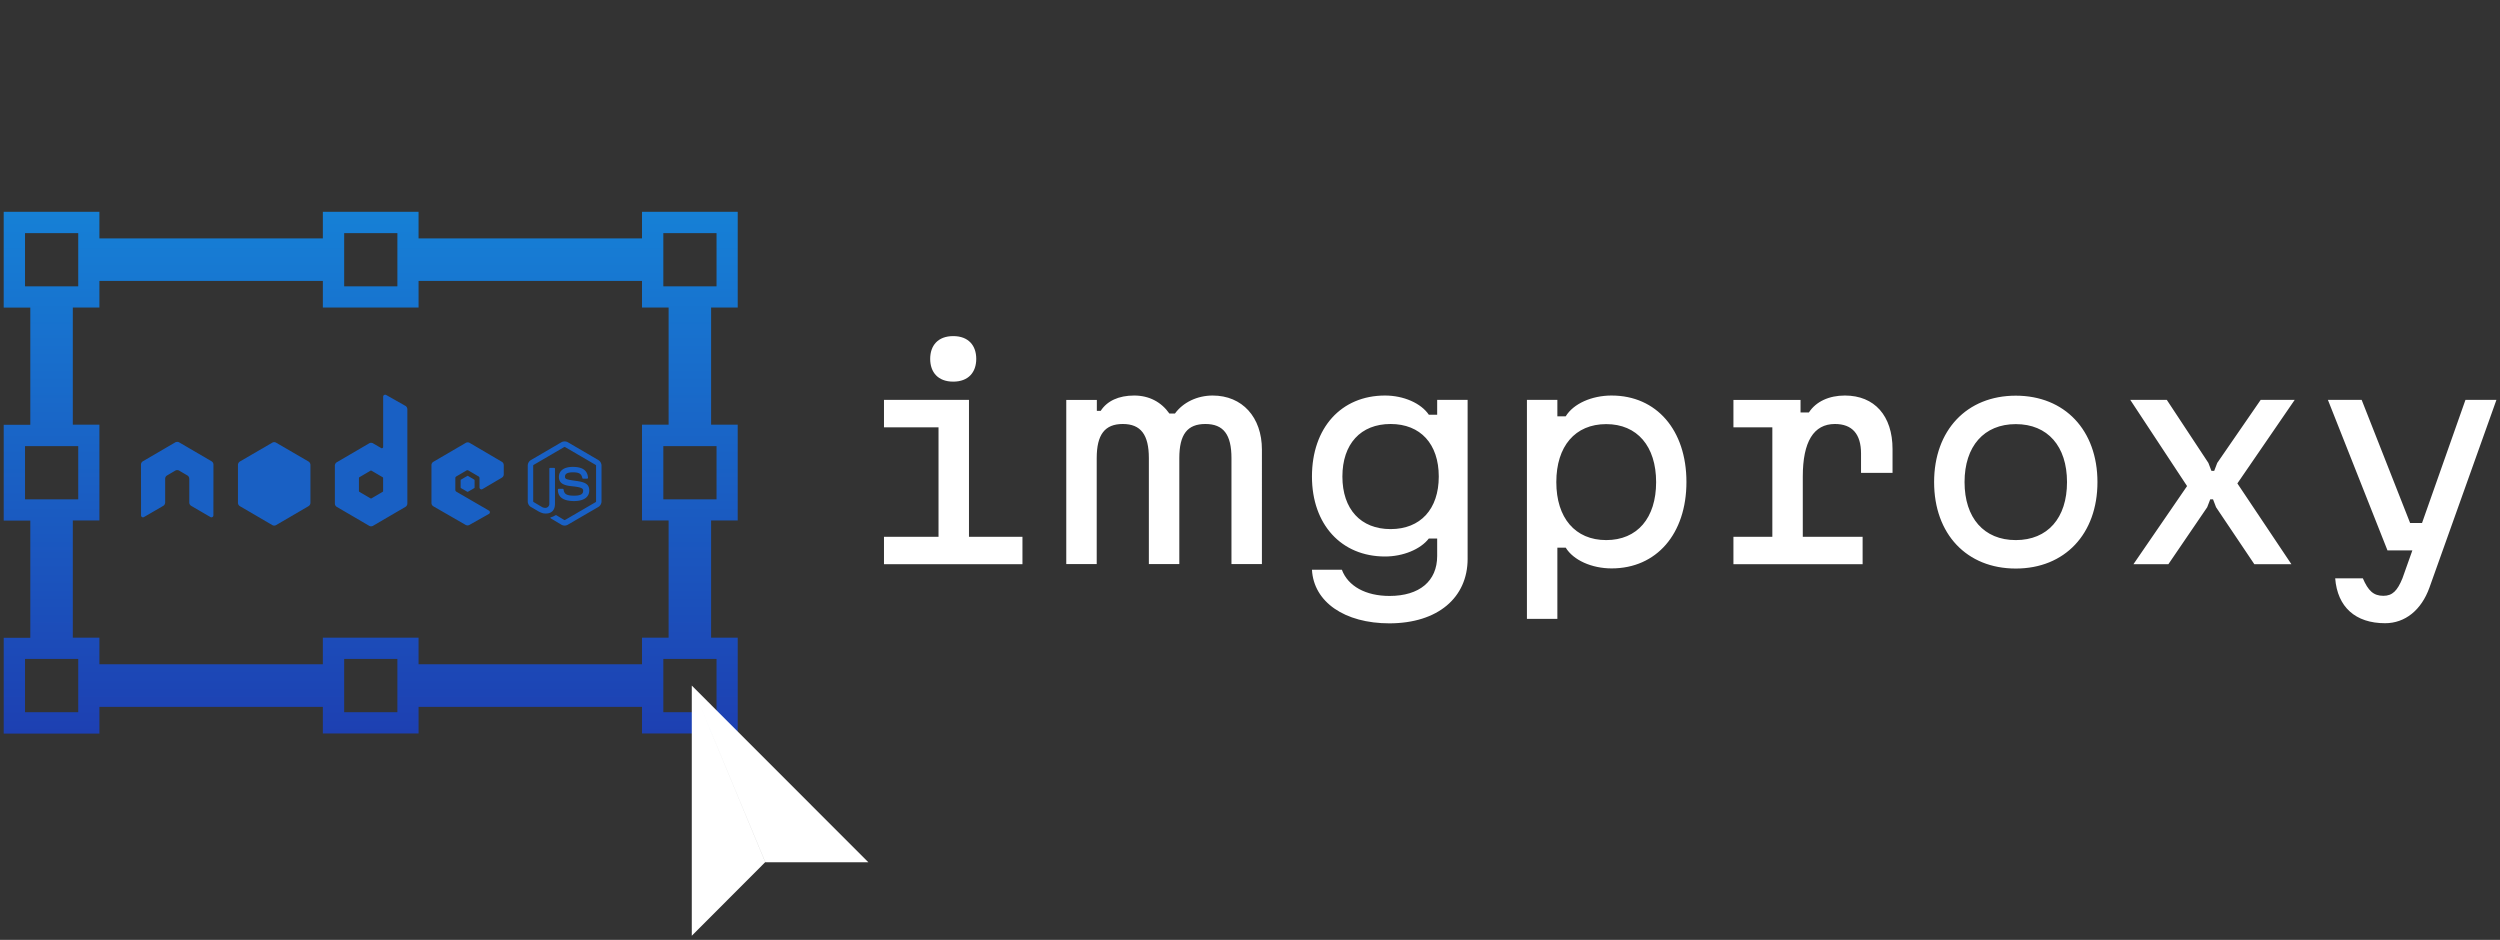 <svg xmlns="http://www.w3.org/2000/svg" width="266" height="100" fill="none">
  <rect width="100%" height="100%" fill="#333333" stroke="none"/>
  <g clip-path="url(#a)">
    <path fill="#fff" d="M94.056 42.55v2.915h5.803v11.648h-5.803v2.915h14.733v-2.915h-5.69V42.549h-9.043Zm4.916-4.367c0 1.423.83 2.423 2.451 2.423 1.619 0 2.45-1 2.45-2.423 0-1.422-.831-2.422-2.45-2.422-1.62 0-2.451 1-2.451 2.422Zm14.479 4.366v17.465h3.239V48.746c0-2.507.859-3.633 2.775-3.633 1.915 0 2.774 1.14 2.774 3.633v11.268h3.24V48.746c0-2.535.859-3.633 2.775-3.633 1.915 0 2.774 1.112 2.774 3.633v11.268h3.24V47.845c0-3.465-2.099-5.76-5.24-5.76-1.648 0-3.155.732-4.014 1.915h-.591c-.86-1.225-2.155-1.916-3.747-1.916-1.648 0-2.887.578-3.563 1.634h-.409V42.55h-3.253Zm42.704 16.902V42.549h-3.24v1.578h-.887c-.831-1.226-2.676-2.043-4.662-2.043-4.662 0-7.774 3.437-7.774 8.62 0 5.099 3.126 8.507 7.774 8.507 1.916 0 3.775-.76 4.662-1.915h.887v1.859c0 2.676-1.887 4.253-5.07 4.253-2.535 0-4.422-1.042-5.07-2.788h-3.183c.183 3.436 3.478 5.704 8.253 5.704 5.155-.014 8.31-2.746 8.31-6.873Zm-13.324-8.747c0-3.465 1.944-5.591 5.127-5.591s5.127 2.126 5.127 5.591c0 3.465-1.944 5.592-5.127 5.592s-5.127-2.127-5.127-5.592Zm28.648-8.62c-2.127 0-4.071.874-4.887 2.212h-.888v-1.747h-3.239v23.296h3.239v-7.577h.888c.816 1.338 2.774 2.21 4.887 2.21 4.775 0 7.958-3.675 7.958-9.196s-3.183-9.197-7.958-9.197Zm-5.887 9.212c0-3.817 2-6.17 5.309-6.17 3.296 0 5.31 2.353 5.31 6.17 0 3.817-2 6.169-5.31 6.169-3.309 0-5.309-2.366-5.309-6.17Zm18.845-8.747v2.916h4.14v11.648h-4.14v2.915h13.746v-2.915h-6.366v-6.409c0-3.704 1.155-5.591 3.422-5.591 1.831 0 2.775 1.07 2.775 3.14v2.057h3.352v-2.521c0-3.55-1.915-5.705-5.07-5.705-1.676 0-3.071.634-3.831 1.803h-.888V42.55h-7.14Zm30.042 17.944c5.211 0 8.69-3.676 8.69-9.197 0-5.521-3.479-9.197-8.69-9.197-5.211 0-8.69 3.676-8.69 9.197 0 5.52 3.465 9.197 8.69 9.197Zm-5.451-9.197c0-3.817 2.071-6.17 5.451-6.17 3.394 0 5.451 2.353 5.451 6.17 0 3.817-2.057 6.169-5.451 6.169-3.394 0-5.451-2.366-5.451-6.17ZM227 60.028h3.718l4.127-6.056.324-.845h.296l.324.845 4.07 6.056h3.944l-5.747-8.591 6.099-8.888h-3.62l-4.62 6.705-.323.845h-.296l-.324-.845-4.423-6.705h-3.887l6.042 9.17-5.704 8.31Zm20.69-17.479 6.338 16.014h2.648l-1.056 2.972c-.535 1.31-1.057 1.86-2.028 1.86-1.057 0-1.62-.55-2.184-1.86h-2.943c.239 3.056 2.155 4.775 5.31 4.775 2.126 0 3.859-1.395 4.718-3.789l7.127-19.972h-3.296l-4.62 13.099h-1.267l-5.155-13.099h-3.592Z"/>
    <path fill="url(#b)" d="M78.493 32.732V22.535H68.31v2.831H44.535v-2.83H34.352v2.83H10.577v-2.83H.394v10.196h2.831v12.465H.395v10.197h2.83V67.86H.395v10.197h10.182v-2.845h23.775v2.831h10.183v-2.83H68.31v2.83h10.183V67.845h-2.831V55.38h2.83V45.183h-2.83V32.718h2.83v.014Zm-41.873-7.93h5.662v5.663H36.62v-5.662ZM2.662 30.466v-5.662h5.662v5.662H2.662Zm0 22.662v-5.662h5.662v5.662H2.662Zm5.662 22.648H2.662v-5.662h5.662v5.662Zm33.958 0H36.62v-5.662h5.662v5.662Zm26.028-5.099H44.535v-2.83H34.352v2.83H10.577v-2.83h-2.83V55.38h2.83V45.183h-2.83V32.718h2.83v-2.83h23.775v2.83h10.183v-2.83H68.31v2.83h2.83v12.465h-2.83V55.38h2.83v12.465h-2.83v2.831Zm7.93-.563v5.662h-5.663v-5.662h5.662Zm0-22.648v5.662h-5.663v-5.662h5.662Zm-5.663-17v-5.662h5.662v5.662h-5.662Z"/>
    <path fill="#1960C4" d="M60.075 46.969a.673.673 0 0 0-.338.084L56.49 48.95a.694.694 0 0 0-.338.6v3.79c0 .246.127.477.338.6l.848.495c.412.206.564.203.752.203.61 0 .959-.375.959-1.026v-3.74c0-.054-.046-.092-.097-.092h-.407c-.052 0-.096.038-.096.091v3.74c0 .29-.298.58-.78.336l-.883-.524c-.031-.017-.055-.047-.055-.083v-3.79a.11.11 0 0 1 .055-.09l3.242-1.892a.094.094 0 0 1 .097 0l3.241 1.891c.031.02.056.054.056.091v3.79a.106.106 0 0 1-.049.09l-3.248 1.892a.099.099 0 0 1-.097 0l-.835-.503a.086.086 0 0 0-.082 0c-.23.132-.274.148-.49.223-.053.02-.134.048.028.14l1.09.649c.102.06.219.091.337.09.119.002.236-.03.338-.09l3.25-1.891a.696.696 0 0 0 .337-.6v-3.79a.695.695 0 0 0-.338-.6l-3.249-1.898a.67.67 0 0 0-.338-.084Z"/>
    <path fill="#1960C4" d="M60.944 49.677c-.925 0-1.476.398-1.476 1.06 0 .72.547.917 1.435 1.005 1.062.106 1.145.264 1.145.475 0 .367-.29.523-.973.523-.858 0-1.047-.217-1.11-.649-.008-.046-.043-.083-.09-.083h-.42a.1.1 0 0 0-.097.097c0 .553.297 1.208 1.718 1.208 1.027 0 1.62-.409 1.62-1.124 0-.709-.478-.9-1.476-1.033-1.007-.135-1.103-.2-1.103-.44 0-.197.081-.46.827-.46.667 0 .913.145 1.014.6a.095.095 0 0 0 .09.077h.42c.027 0 .052-.016.07-.035.017-.02.03-.043.027-.07-.065-.783-.581-1.151-1.62-1.151ZM40.976 42a.208.208 0 0 0-.207.21v5.338a.142.142 0 0 1-.214.126l-.862-.503a.41.41 0 0 0-.414 0l-3.442 2.01a.43.43 0 0 0-.207.37v4.02c0 .15.079.288.207.363l3.442 2.01a.407.407 0 0 0 .414 0l3.442-2.01a.416.416 0 0 0 .207-.363V43.549a.43.43 0 0 0-.214-.37l-2.048-1.158a.2.2 0 0 0-.104-.021Zm-22.141 5.018a.384.384 0 0 0-.186.049l-3.442 2.01a.414.414 0 0 0-.207.362l.007 5.395c0 .075.038.145.103.181a.2.2 0 0 0 .207 0l2.042-1.186a.427.427 0 0 0 .214-.363v-2.52c0-.15.078-.287.207-.362l.869-.51a.404.404 0 0 1 .207-.055c.07 0 .143.018.207.056l.869.509a.415.415 0 0 1 .207.363v2.52c0 .15.085.285.213.362l2.042 1.187a.2.2 0 0 0 .207 0 .209.209 0 0 0 .104-.182l.006-5.395a.419.419 0 0 0-.207-.362l-3.441-2.01a.382.382 0 0 0-.187-.05h-.041Zm30.928.049a.41.41 0 0 0-.206.055l-3.442 2.01a.414.414 0 0 0-.207.363v4.02c0 .151.084.288.214.363l3.414 1.968a.41.41 0 0 0 .407.007l2.07-1.166a.212.212 0 0 0 .11-.181.208.208 0 0 0-.104-.181l-3.462-2.01a.226.226 0 0 1-.11-.189V50.87c0-.075.045-.144.11-.181l1.075-.629a.205.205 0 0 1 .207 0l1.076.629a.207.207 0 0 1 .104.18v.992a.21.21 0 0 0 .103.181.203.203 0 0 0 .207 0l2.063-1.214a.417.417 0 0 0 .207-.363v-.97a.42.42 0 0 0-.207-.363l-3.422-2.01a.406.406 0 0 0-.206-.055Zm-10.29 3c.017 0 .038.005.055.014l1.18.691a.108.108 0 0 1 .054.091v1.382a.108.108 0 0 1-.055.09l-1.18.691a.104.104 0 0 1-.103 0l-1.18-.69a.108.108 0 0 1-.054-.091v-1.382c0-.038.023-.072.055-.09l1.18-.692a.089.089 0 0 1 .047-.014Z"/>
    <path fill="#1960C4" d="M29.174 47.046a.41.41 0 0 0-.206.056l-3.442 2.002a.43.43 0 0 0-.207.37v4.02c0 .15.078.288.207.363l3.442 2.01a.408.408 0 0 0 .413 0l3.442-2.01a.416.416 0 0 0 .207-.363v-4.02a.43.43 0 0 0-.207-.37l-3.442-2.002a.41.41 0 0 0-.207-.056Zm20.583 3.587c-.014 0-.03 0-.042.007l-.662.39a.08.08 0 0 0-.041.07v.768c0 .029.016.055.041.07l.662.384a.071.071 0 0 0 .076 0l.662-.384a.082.082 0 0 0 .042-.07V51.1a.082.082 0 0 0-.042-.07l-.662-.39c-.012-.008-.02-.007-.034-.007Z"/>
    <path fill="#fff" fill-rule="evenodd" d="M81.437 91.746h10.957L73.606 72.945l7.83 18.802Zm-7.831-18.802v26.62l7.817-7.832" clip-rule="evenodd"/>
  </g>
  <defs>
    <linearGradient id="b" x1="39.445" x2="39.445" y1="78.046" y2="22.535" gradientUnits="userSpaceOnUse">
      <stop stop-color="#1D40B2"/>
      <stop offset="1" stop-color="#1680D6"/>
    </linearGradient>
    <clipPath id="a">
      <path fill="#fff" d="M0 0h266v100H0z"/>
    </clipPath>
  </defs>
</svg>
